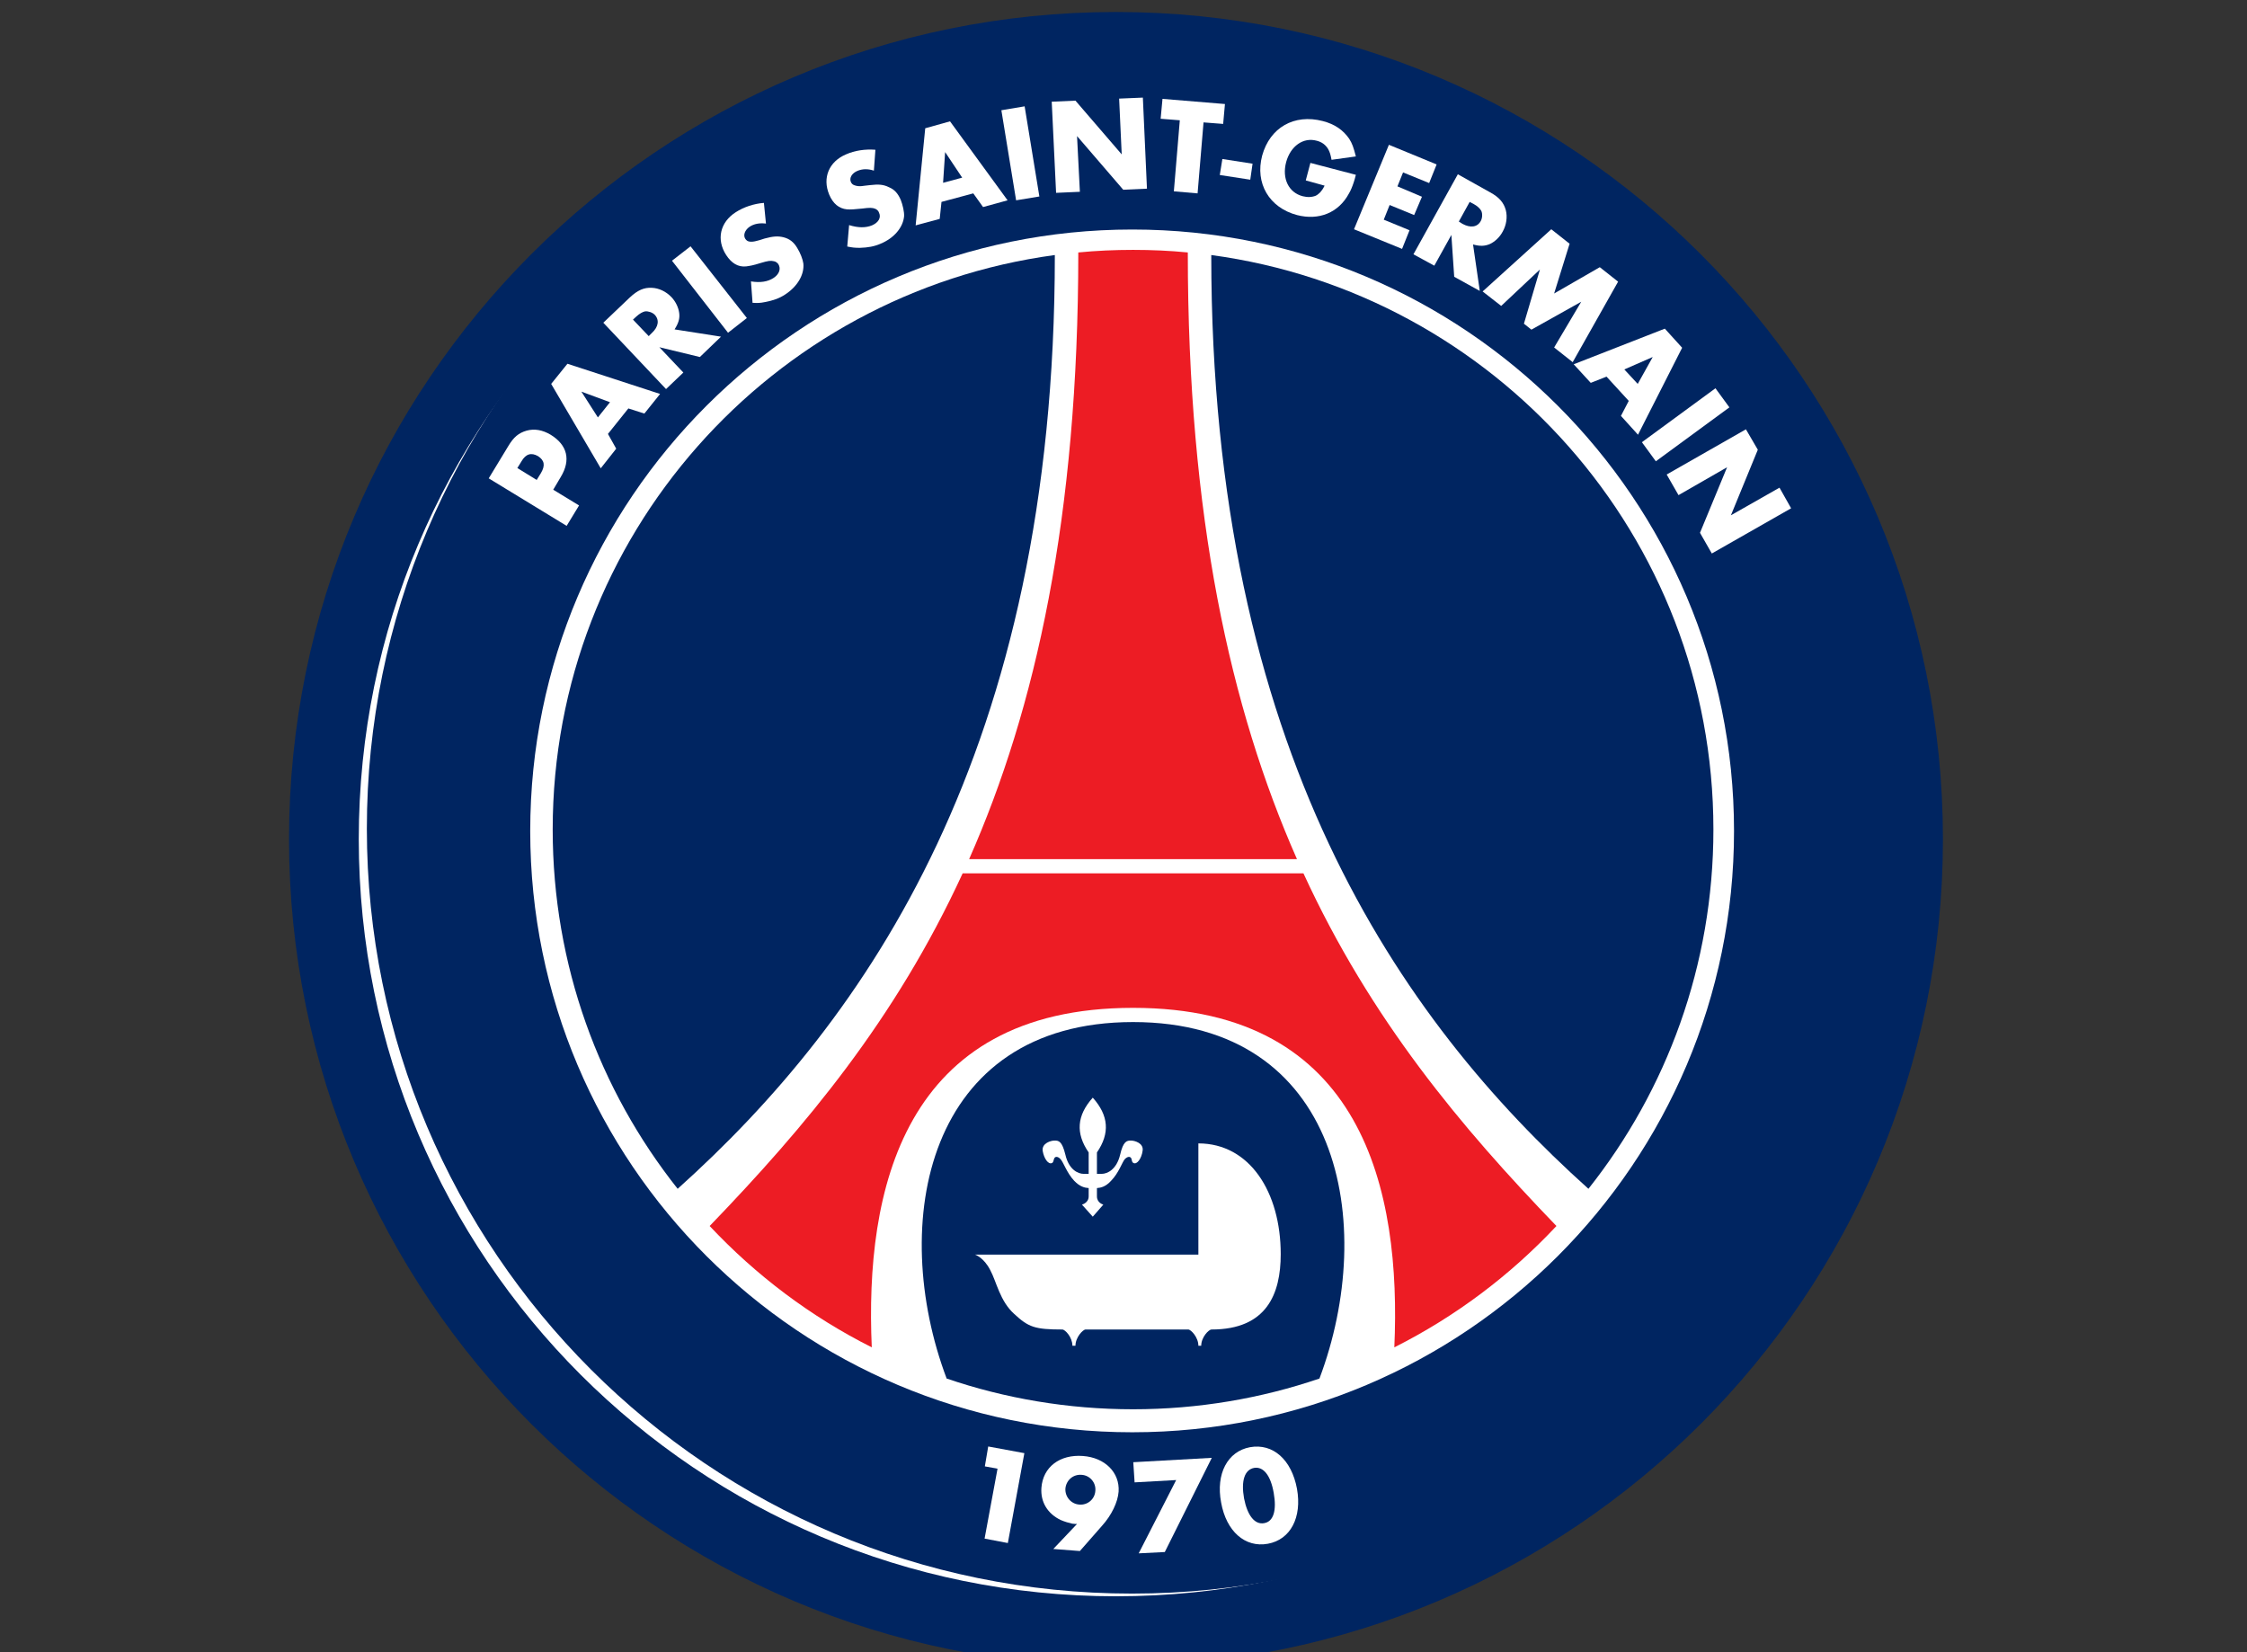 <?xml version="1.0" encoding="UTF-8"?>
<svg xmlns="http://www.w3.org/2000/svg" xmlns:xlink="http://www.w3.org/1999/xlink" width="34pt" height="25pt" viewBox="0 0 34 25" version="1.1">
<rect x="0" y="0" width="34" height="25" fill="#333333" stroke="none"/>
<defs>
<clipPath id="clip1">
  <path d="M 3.379 0 L 30.965 0 L 30.965 25 L 3.379 25 Z M 3.379 0 "/>
</clipPath>
</defs>
<g id="surface1">
<path style=" stroke:none;fill-rule:nonzero;fill:rgb(0%,34.118%,64.314%);fill-opacity:1;" d="M 23.965 17.887 C 25.133 16.41 25.832 14.539 25.832 12.508 C 25.832 8.109 22.562 4.477 18.32 3.906 C 18.32 11.324 21.133 15.348 23.965 17.887 "/>
<path style=" stroke:none;fill-rule:nonzero;fill:rgb(100%,100%,100%);fill-opacity:1;" d="M 29.145 12.523 C 29.145 19.148 23.773 24.516 17.145 24.516 C 10.516 24.516 5.145 19.148 5.145 12.523 C 5.145 5.898 10.516 0.527 17.145 0.527 C 23.773 0.527 29.145 5.898 29.145 12.523 Z M 29.145 12.523 "/>
<g clip-path="url(#clip1)" clip-rule="nonzero">
<path style="fill:none;stroke-width:2.606;stroke-linecap:butt;stroke-linejoin:miter;stroke:rgb(0%,14.51%,38.039%);stroke-opacity:1;stroke-miterlimit:4;" d="M 548.265 649.585 C 548.265 633.237 535.019 619.994 518.672 619.994 C 502.324 619.994 489.079 633.237 489.079 649.585 C 489.079 665.932 502.324 679.185 518.672 679.185 C 535.019 679.185 548.265 665.932 548.265 649.585 Z M 548.265 649.585 " transform="matrix(0.405,0,0,-0.405,-193.176,275.779)"/>
</g>
<path style=" stroke:none;fill-rule:nonzero;fill:rgb(0%,14.51%,38.039%);fill-opacity:1;" d="M 28.707 12.539 C 28.707 18.93 23.523 24.113 17.129 24.113 C 10.734 24.113 5.551 18.93 5.551 12.539 C 5.551 6.148 10.734 0.965 17.129 0.965 C 23.523 0.965 28.707 6.148 28.707 12.539 "/>
<path style=" stroke:none;fill-rule:nonzero;fill:rgb(100%,100%,100%);fill-opacity:1;" d="M 8.023 12.574 C 8.023 17.598 12.102 21.672 17.133 21.672 C 22.16 21.672 26.238 17.598 26.238 12.574 C 26.238 7.547 22.16 3.473 17.133 3.473 C 12.102 3.473 8.023 7.547 8.023 12.574 "/>
<path style=" stroke:none;fill-rule:nonzero;fill:rgb(92.941%,10.98%,14.118%);fill-opacity:1;" d="M 17.145 15.25 C 20.637 15.25 21.203 18.031 21.098 20.387 C 22.023 19.922 22.852 19.297 23.551 18.551 C 22.109 17.055 20.742 15.43 19.723 13.215 L 14.566 13.215 C 13.547 15.43 12.18 17.055 10.738 18.551 C 11.438 19.297 12.266 19.922 13.191 20.387 C 13.086 18.031 13.652 15.25 17.145 15.25 "/>
<path style=" stroke:none;fill-rule:nonzero;fill:rgb(92.941%,10.98%,14.118%);fill-opacity:1;" d="M 19.625 13 C 18.617 10.719 17.973 7.82 17.973 3.82 C 17.703 3.793 17.422 3.781 17.145 3.781 C 16.867 3.781 16.59 3.793 16.316 3.82 C 16.316 7.82 15.672 10.719 14.664 13 L 19.625 13 "/>
<path style=" stroke:none;fill-rule:nonzero;fill:rgb(0%,14.51%,38.039%);fill-opacity:1;" d="M 10.254 17.988 C 9.07 16.496 8.363 14.605 8.363 12.551 C 8.363 8.109 11.672 4.438 15.961 3.859 C 15.961 11.355 13.113 15.422 10.254 17.988 "/>
<path style=" stroke:none;fill-rule:nonzero;fill:rgb(0%,14.51%,38.039%);fill-opacity:1;" d="M 17.145 21.324 C 18.129 21.324 19.082 21.16 19.965 20.859 C 20.848 18.516 20.285 15.465 17.145 15.465 C 14.004 15.465 13.441 18.516 14.324 20.859 C 15.207 21.16 16.16 21.324 17.145 21.324 "/>
<path style=" stroke:none;fill-rule:nonzero;fill:rgb(0%,14.51%,38.039%);fill-opacity:1;" d="M 24.035 17.988 C 25.219 16.496 25.926 14.605 25.926 12.551 C 25.926 8.109 22.617 4.438 18.328 3.859 C 18.328 11.355 21.176 15.422 24.035 17.988 "/>
<path style=" stroke:none;fill-rule:nonzero;fill:rgb(100%,100%,100%);fill-opacity:1;" d="M 18.133 17.301 L 18.133 18.984 L 14.754 18.984 C 14.754 18.984 14.887 19.027 14.984 19.219 C 15.078 19.391 15.129 19.688 15.348 19.883 C 15.562 20.082 15.66 20.117 16.074 20.117 C 16.117 20.117 16.227 20.234 16.227 20.363 L 16.273 20.363 C 16.273 20.234 16.387 20.117 16.426 20.117 C 16.844 20.117 17.441 20.117 17.98 20.117 C 18.02 20.117 18.133 20.234 18.133 20.363 L 18.176 20.363 C 18.176 20.234 18.289 20.117 18.332 20.117 C 19.168 20.117 19.379 19.578 19.379 18.977 C 19.379 18.039 18.91 17.301 18.133 17.301 "/>
<path style=" stroke:none;fill-rule:nonzero;fill:rgb(100%,100%,100%);fill-opacity:1;" d="M 17.113 17.258 C 17.051 17.258 16.996 17.266 16.949 17.473 C 16.895 17.695 16.758 17.762 16.668 17.762 C 16.637 17.762 16.613 17.762 16.598 17.762 C 16.598 17.598 16.598 17.438 16.598 17.438 C 16.797 17.148 16.777 16.879 16.535 16.609 C 16.293 16.879 16.273 17.148 16.473 17.438 C 16.473 17.438 16.473 17.598 16.473 17.762 C 16.453 17.762 16.434 17.762 16.398 17.762 C 16.309 17.762 16.172 17.695 16.121 17.473 C 16.07 17.266 16.02 17.258 15.957 17.258 C 15.902 17.258 15.762 17.297 15.777 17.414 C 15.797 17.531 15.863 17.625 15.918 17.598 C 15.945 17.586 15.941 17.539 15.957 17.52 C 15.973 17.496 16.012 17.5 16.047 17.539 C 16.094 17.59 16.141 17.746 16.254 17.867 C 16.34 17.957 16.414 17.973 16.473 17.977 C 16.473 18.035 16.473 18.082 16.473 18.102 C 16.473 18.203 16.371 18.227 16.371 18.227 L 16.535 18.41 L 16.695 18.227 C 16.695 18.227 16.598 18.203 16.598 18.102 C 16.598 18.082 16.598 18.035 16.598 17.977 C 16.656 17.973 16.73 17.957 16.812 17.867 C 16.93 17.746 16.977 17.59 17.02 17.539 C 17.059 17.5 17.094 17.496 17.113 17.52 C 17.129 17.539 17.121 17.586 17.152 17.598 C 17.203 17.625 17.273 17.531 17.289 17.414 C 17.309 17.297 17.168 17.258 17.113 17.258 "/>
<path style=" stroke:none;fill-rule:nonzero;fill:rgb(100%,100%,100%);fill-opacity:1;" d="M 14.902 22.188 L 14.953 21.887 L 15.5 21.988 L 15.25 23.348 L 14.898 23.281 L 15.094 22.223 L 14.902 22.188 "/>
<path style=" stroke:none;fill-rule:nonzero;fill:rgb(100%,100%,100%);fill-opacity:1;" d="M 16.332 22.766 C 16.207 22.758 16.113 22.648 16.121 22.523 C 16.133 22.398 16.238 22.305 16.367 22.316 C 16.492 22.324 16.586 22.434 16.574 22.559 C 16.566 22.684 16.457 22.777 16.332 22.766 Z M 16.34 23.469 L 16.676 23.086 C 16.82 22.926 16.914 22.73 16.926 22.57 C 16.945 22.281 16.719 22.055 16.387 22.031 C 16.035 22.004 15.781 22.199 15.758 22.512 C 15.742 22.727 15.852 22.906 16.051 23 C 16.102 23.023 16.184 23.047 16.223 23.055 L 16.27 23.059 L 16.297 23.059 L 15.938 23.438 L 16.34 23.469 "/>
<path style=" stroke:none;fill-rule:nonzero;fill:rgb(100%,100%,100%);fill-opacity:1;" d="M 17.168 22.43 L 17.148 22.125 L 18.336 22.059 L 17.625 23.484 L 17.23 23.504 L 17.797 22.395 L 17.168 22.43 "/>
<path style=" stroke:none;fill-rule:nonzero;fill:rgb(100%,100%,100%);fill-opacity:1;" d="M 18.977 22.211 C 19.117 22.188 19.227 22.324 19.273 22.59 C 19.32 22.855 19.27 23.023 19.129 23.047 C 18.988 23.074 18.875 22.934 18.824 22.672 C 18.777 22.406 18.832 22.238 18.977 22.211 Z M 18.914 21.898 C 18.574 21.961 18.395 22.301 18.477 22.734 C 18.555 23.172 18.84 23.422 19.184 23.359 C 19.527 23.297 19.703 22.961 19.625 22.527 C 19.543 22.086 19.262 21.836 18.914 21.898 "/>
<path style=" stroke:none;fill-rule:nonzero;fill:rgb(100%,100%,100%);fill-opacity:1;" d="M 8.121 7.262 L 7.828 7.082 L 7.891 6.98 C 7.957 6.867 8.039 6.844 8.141 6.902 C 8.238 6.965 8.254 7.043 8.184 7.16 Z M 8.371 7.41 L 8.484 7.219 C 8.641 6.961 8.586 6.734 8.332 6.578 C 8.207 6.504 8.086 6.484 7.969 6.516 C 7.848 6.551 7.773 6.613 7.691 6.75 L 7.395 7.238 L 8.574 7.957 L 8.762 7.648 L 8.371 7.41 "/>
<path style=" stroke:none;fill-rule:nonzero;fill:rgb(100%,100%,100%);fill-opacity:1;" d="M 9.23 6.086 L 9.047 6.316 L 8.797 5.926 Z M 9.508 6.18 L 9.75 6.258 L 9.988 5.961 L 8.586 5.504 L 8.34 5.809 L 9.09 7.086 L 9.324 6.789 L 9.199 6.566 L 9.508 6.18 "/>
<path style=" stroke:none;fill-rule:nonzero;fill:rgb(100%,100%,100%);fill-opacity:1;" d="M 9.816 5.086 L 9.578 4.836 L 9.629 4.789 C 9.676 4.746 9.723 4.719 9.762 4.711 C 9.809 4.707 9.871 4.727 9.906 4.762 C 9.98 4.84 9.965 4.945 9.863 5.039 Z M 10.207 4.984 C 10.266 4.891 10.289 4.82 10.277 4.734 C 10.266 4.652 10.223 4.562 10.16 4.496 C 10.078 4.41 9.969 4.359 9.863 4.355 C 9.746 4.348 9.648 4.391 9.531 4.5 L 9.129 4.883 L 10.078 5.887 L 10.34 5.637 L 9.977 5.254 L 10.59 5.402 L 10.91 5.094 L 10.207 4.984 "/>
<path style=" stroke:none;fill-rule:nonzero;fill:rgb(100%,100%,100%);fill-opacity:1;" d="M 11.301 4.812 L 11.016 5.035 L 10.168 3.945 L 10.449 3.727 L 11.301 4.812 "/>
<path style=" stroke:none;fill-rule:nonzero;fill:rgb(100%,100%,100%);fill-opacity:1;" d="M 11.59 3.383 C 11.492 3.371 11.41 3.387 11.344 3.43 C 11.27 3.48 11.242 3.559 11.277 3.613 C 11.293 3.637 11.312 3.652 11.344 3.656 C 11.375 3.66 11.41 3.656 11.449 3.645 C 11.469 3.641 11.512 3.629 11.57 3.609 C 11.699 3.574 11.773 3.57 11.855 3.59 C 11.945 3.613 12.008 3.66 12.062 3.75 C 12.109 3.824 12.148 3.926 12.156 3.988 C 12.172 4.156 12.066 4.336 11.879 4.457 C 11.789 4.516 11.699 4.547 11.578 4.57 C 11.5 4.586 11.469 4.586 11.387 4.582 L 11.363 4.258 C 11.508 4.281 11.617 4.262 11.703 4.207 C 11.793 4.148 11.82 4.066 11.777 3.996 C 11.762 3.977 11.738 3.957 11.711 3.953 C 11.66 3.941 11.625 3.945 11.508 3.98 C 11.395 4.016 11.348 4.023 11.289 4.031 C 11.168 4.043 11.07 3.984 10.988 3.859 C 10.836 3.625 10.895 3.363 11.133 3.211 C 11.254 3.133 11.406 3.082 11.559 3.07 L 11.59 3.383 "/>
<path style=" stroke:none;fill-rule:nonzero;fill:rgb(100%,100%,100%);fill-opacity:1;" d="M 13.223 2.582 C 13.129 2.551 13.047 2.555 12.973 2.586 C 12.891 2.621 12.848 2.691 12.875 2.754 C 12.887 2.781 12.906 2.797 12.934 2.805 C 12.965 2.816 13 2.82 13.039 2.816 C 13.059 2.812 13.102 2.809 13.164 2.801 C 13.297 2.785 13.371 2.793 13.449 2.832 C 13.535 2.867 13.586 2.926 13.629 3.023 C 13.66 3.102 13.684 3.207 13.68 3.273 C 13.664 3.441 13.531 3.602 13.324 3.688 C 13.227 3.73 13.133 3.746 13.012 3.75 C 12.934 3.75 12.898 3.746 12.82 3.73 L 12.848 3.406 C 12.988 3.449 13.098 3.449 13.195 3.41 C 13.293 3.367 13.336 3.293 13.301 3.219 C 13.293 3.191 13.27 3.172 13.246 3.16 C 13.199 3.141 13.16 3.141 13.043 3.156 C 12.922 3.168 12.875 3.172 12.816 3.168 C 12.695 3.156 12.605 3.082 12.547 2.945 C 12.441 2.691 12.543 2.445 12.801 2.336 C 12.934 2.277 13.09 2.254 13.246 2.266 L 13.223 2.582 "/>
<path style=" stroke:none;fill-rule:nonzero;fill:rgb(100%,100%,100%);fill-opacity:1;" d="M 14.559 2.688 L 14.27 2.766 L 14.301 2.301 Z M 14.727 2.926 L 14.875 3.133 L 15.246 3.031 L 14.375 1.836 L 14 1.941 L 13.855 3.41 L 14.219 3.312 L 14.246 3.055 L 14.727 2.926 "/>
<path style=" stroke:none;fill-rule:nonzero;fill:rgb(100%,100%,100%);fill-opacity:1;" d="M 15.727 2.973 L 15.375 3.031 L 15.152 1.668 L 15.504 1.609 L 15.727 2.973 "/>
<path style=" stroke:none;fill-rule:nonzero;fill:rgb(100%,100%,100%);fill-opacity:1;" d="M 15.914 1.539 L 16.273 1.523 L 16.973 2.336 L 16.934 1.492 L 17.293 1.477 L 17.355 2.855 L 16.996 2.871 L 16.297 2.059 L 16.34 2.902 L 15.98 2.918 L 15.914 1.539 "/>
<path style=" stroke:none;fill-rule:nonzero;fill:rgb(100%,100%,100%);fill-opacity:1;" d="M 18.121 2.926 L 17.762 2.895 L 17.852 1.82 L 17.562 1.797 L 17.59 1.496 L 18.535 1.574 L 18.508 1.875 L 18.211 1.852 L 18.121 2.926 "/>
<path style=" stroke:none;fill-rule:nonzero;fill:rgb(100%,100%,100%);fill-opacity:1;" d="M 18.953 2.477 L 18.918 2.719 L 18.457 2.648 L 18.496 2.406 L 18.953 2.477 "/>
<path style=" stroke:none;fill-rule:nonzero;fill:rgb(100%,100%,100%);fill-opacity:1;" d="M 20.516 2.645 C 20.504 2.695 20.492 2.734 20.484 2.758 C 20.461 2.828 20.438 2.883 20.41 2.93 C 20.254 3.219 19.957 3.34 19.625 3.254 C 19.203 3.141 18.988 2.773 19.098 2.355 C 19.215 1.93 19.582 1.719 20.016 1.832 C 20.199 1.879 20.324 1.969 20.414 2.098 C 20.461 2.172 20.48 2.227 20.516 2.367 L 20.148 2.418 C 20.133 2.336 20.121 2.301 20.098 2.258 C 20.059 2.191 20 2.148 19.922 2.129 C 19.719 2.074 19.527 2.211 19.461 2.453 C 19.395 2.703 19.5 2.914 19.711 2.969 C 19.785 2.988 19.855 2.984 19.91 2.961 C 19.934 2.949 19.957 2.93 19.977 2.91 C 20 2.883 20.016 2.863 20.043 2.809 L 19.758 2.73 L 19.828 2.465 L 20.516 2.645 "/>
<path style=" stroke:none;fill-rule:nonzero;fill:rgb(100%,100%,100%);fill-opacity:1;" d="M 21.23 2.609 L 21.145 2.82 L 21.516 2.977 L 21.398 3.254 L 21.027 3.102 L 20.938 3.324 L 21.328 3.484 L 21.215 3.766 L 20.488 3.469 L 21.016 2.191 L 21.738 2.488 L 21.625 2.77 L 21.23 2.609 "/>
<path style=" stroke:none;fill-rule:nonzero;fill:rgb(100%,100%,100%);fill-opacity:1;" d="M 22.074 3.352 L 22.238 3.055 L 22.297 3.086 C 22.355 3.117 22.395 3.156 22.414 3.191 C 22.434 3.234 22.43 3.301 22.406 3.344 C 22.355 3.438 22.25 3.453 22.129 3.387 Z M 22.289 3.699 C 22.391 3.727 22.465 3.727 22.547 3.691 C 22.621 3.656 22.695 3.586 22.738 3.504 C 22.793 3.406 22.812 3.285 22.785 3.18 C 22.754 3.066 22.684 2.984 22.547 2.91 L 22.059 2.637 L 21.387 3.848 L 21.703 4.02 L 21.961 3.555 L 22.004 4.188 L 22.391 4.402 L 22.289 3.699 "/>
<path style=" stroke:none;fill-rule:nonzero;fill:rgb(100%,100%,100%);fill-opacity:1;" d="M 23.473 3.469 L 23.75 3.688 L 23.516 4.441 L 24.207 4.043 L 24.484 4.262 L 23.797 5.48 L 23.516 5.258 L 23.926 4.566 L 23.172 4.988 L 23.059 4.898 L 23.301 4.078 L 22.715 4.629 L 22.434 4.41 L 23.473 3.469 "/>
<path style=" stroke:none;fill-rule:nonzero;fill:rgb(100%,100%,100%);fill-opacity:1;" d="M 24.781 5.809 L 24.578 5.59 L 25.008 5.402 Z M 24.645 6.066 L 24.527 6.293 L 24.785 6.578 L 25.453 5.262 L 25.191 4.973 L 23.812 5.512 L 24.07 5.793 L 24.309 5.699 L 24.645 6.066 "/>
<path style=" stroke:none;fill-rule:nonzero;fill:rgb(100%,100%,100%);fill-opacity:1;" d="M 25.055 6.98 L 24.844 6.691 L 25.957 5.875 L 26.168 6.164 L 25.055 6.98 "/>
<path style=" stroke:none;fill-rule:nonzero;fill:rgb(100%,100%,100%);fill-opacity:1;" d="M 26.418 6.496 L 26.598 6.805 L 26.191 7.797 L 26.926 7.379 L 27.102 7.691 L 25.902 8.375 L 25.723 8.062 L 26.133 7.07 L 25.398 7.492 L 25.219 7.18 L 26.418 6.496 "/>
</g>
</svg>
